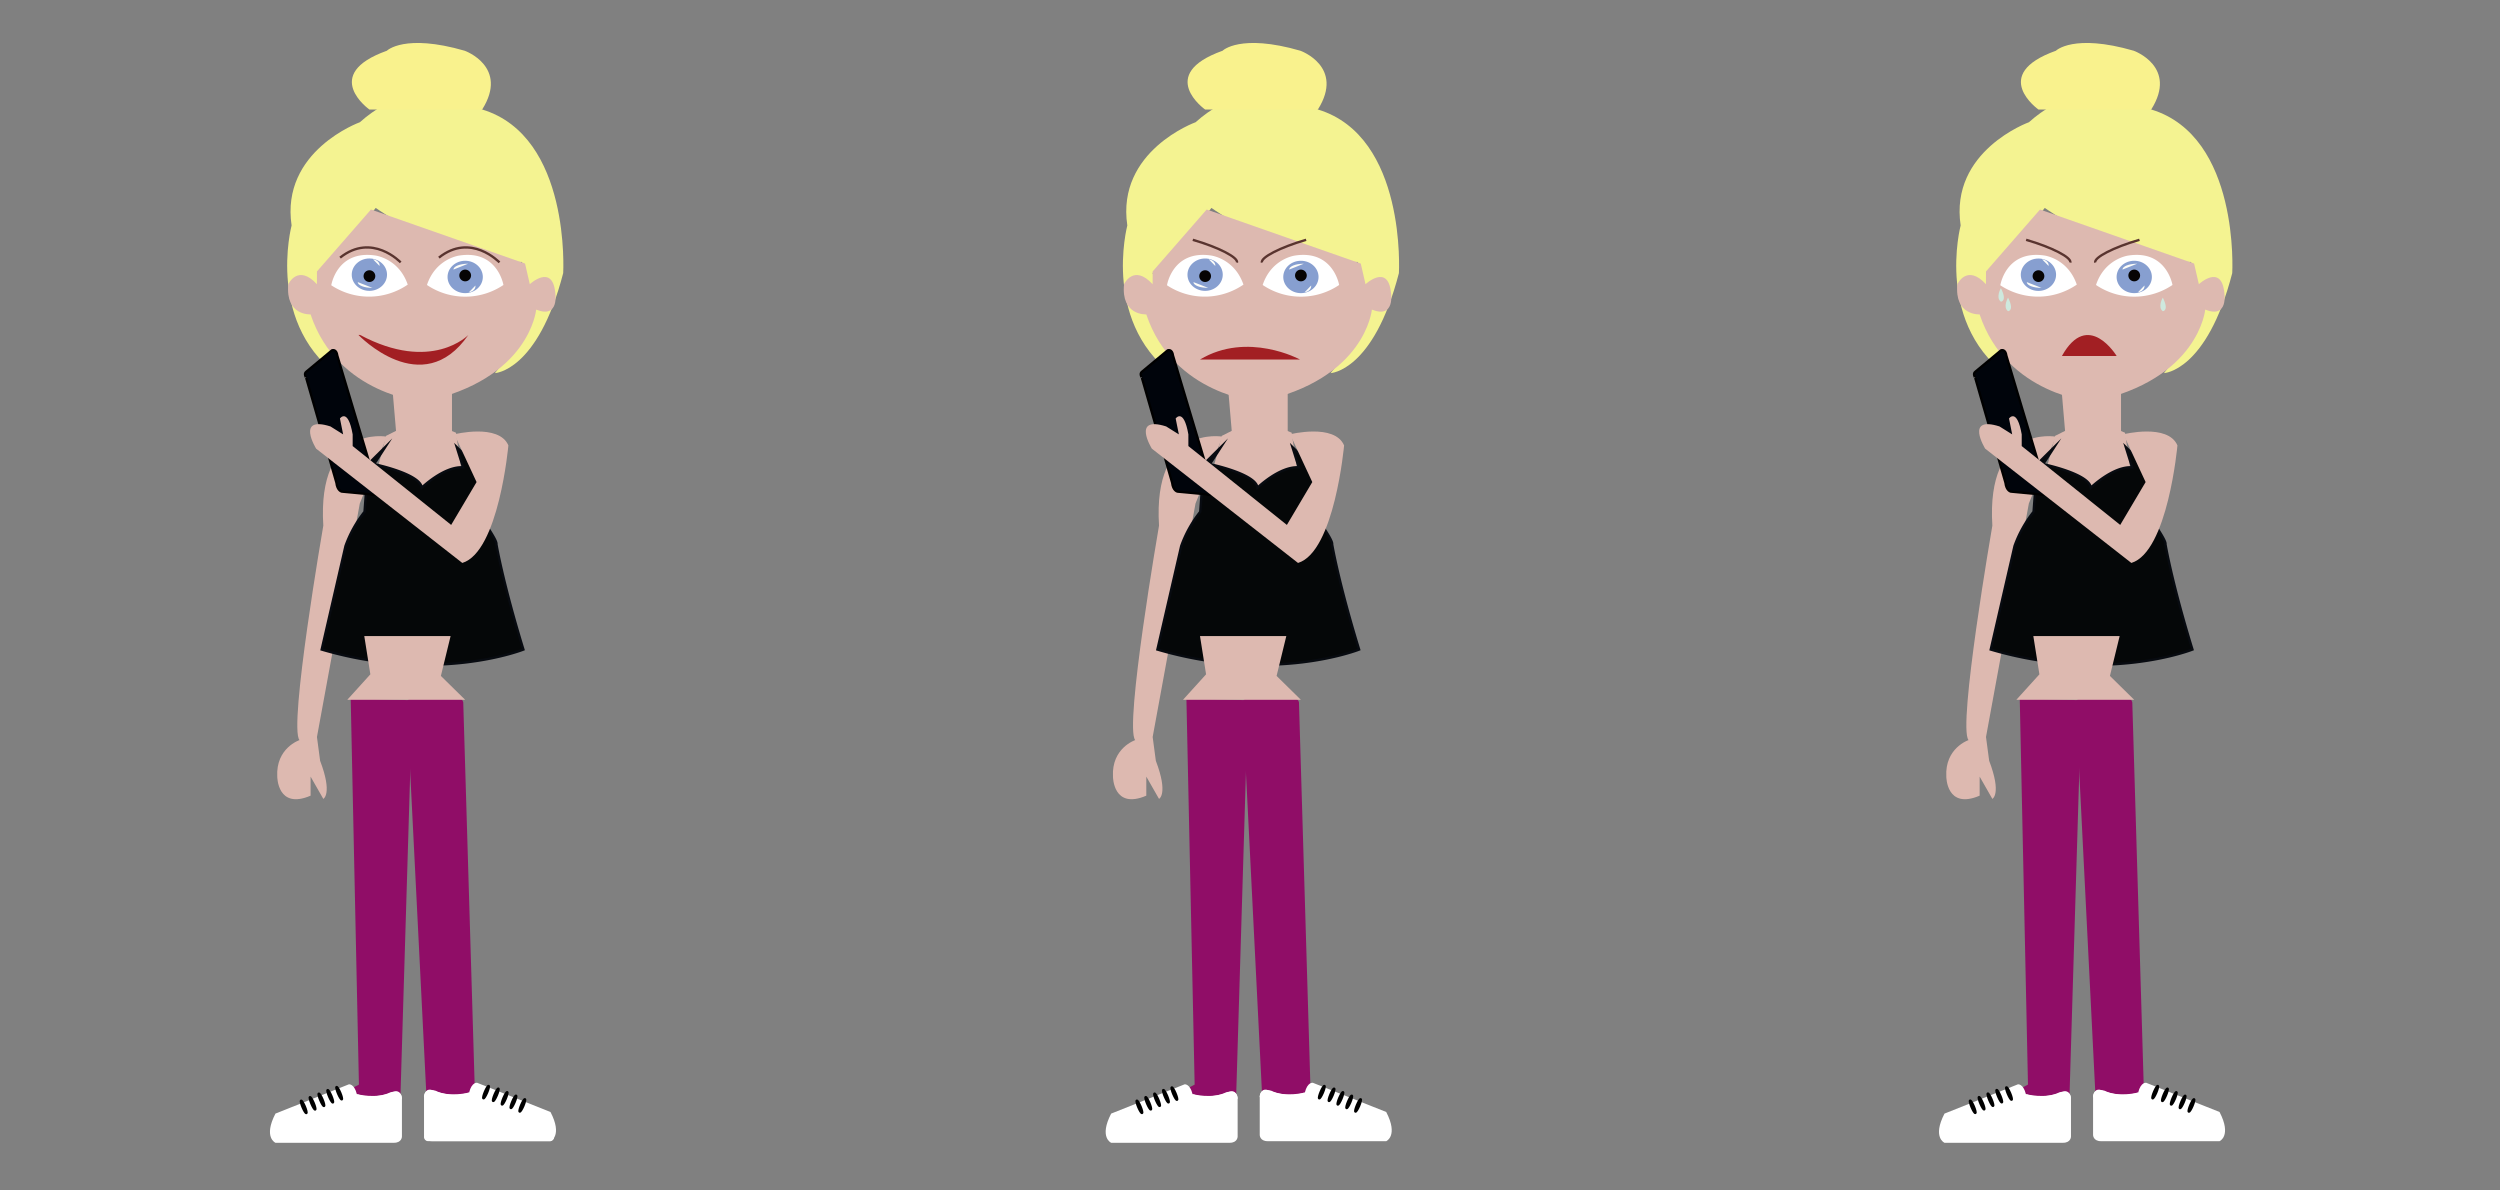 <svg xmlns="http://www.w3.org/2000/svg" width="1050" height="500" viewBox="0 0 1050 500"><rect x="0" y="0" width="1050" height="500" fill="#808080" stroke="none"/><defs><style>.cls-1{fill:#f4f391;}.cls-2{fill:#f9f28d;}.cls-3{fill:#ddb9b0;}.cls-4{fill:#050708;stroke:#080b11;}.cls-12,.cls-13,.cls-4,.cls-6{stroke-miterlimit:10;}.cls-5{fill:#900d67;}.cls-6{fill:#00040b;}.cls-13,.cls-6{stroke:#000;}.cls-13,.cls-7{fill:#fff;}.cls-8{fill:#879fd0;}.cls-9{fill:#060404;}.cls-10{fill:#fdfdf8;}.cls-11{fill:#a21f23;}.cls-12{fill:none;stroke:#59342f;}.cls-14{fill:#cee9de;}</style></defs><title>betina</title><g id="Layer_2" data-name="Layer 2"><path class="cls-1" d="M133.12,114.67s10.67-9.34,24.69-27.35c0,0,33.36,24,61.38,22.68,0,0,8.67,22.69-11.34,46.71,0,0,18-.67,28.69-42,0,0,3.33-57.38-34-68.72,0,0-25.35-18-51.38,5.34,0,0-33.36,12-28.69,43.37,0,0-11.34,42.7,22,64.72Z"/><path class="cls-2" d="M155.14,46s-20.69-14.68,7.34-24.69c0,0,7.34-7.34,32.69,0,0,0,18.68,6.67,7.34,24.69Z"/><path class="cls-3" d="M133.12,114,155.8,88l64.72,22.69,2,8.67s9.34-8.67,10.67,3.34c0,0,2,11.34-8,7.34,0,0-2.67,29.36-47.38,38.7,0,0-36-2.67-47.37-36.7,0,0-10.68.67-9.34-12.68,0,0,4-8.67,12,0Z"/><polygon class="cls-3" points="164.48 159.38 166.48 182.73 189.83 182.73 189.83 162.05 164.48 159.38"/><path class="cls-3" d="M162.48,183.4s-29.36-5.34-26.69,37.36c0,0-14.68,84.74-10,90.08,0,0-10,3.33-9.34,15.34,0,0,0,14,14,8v-8l5.34,9.35s4-2-1.34-16l-1.33-10,18-98.08Z"/><polygon class="cls-3" points="162.14 183.06 176.82 175.72 191.5 181.73 194.84 204.42 178.16 229.1 157.47 201.08 162.14 183.06"/><path class="cls-4" d="M161.81,187.75l-4.67,7.2s19.35,4,20,9.86c0,0,9.34-9.06,17.34-8.53l-2.67-8.53,8.68,8.53s5.34,5.87,0,10.93v7.73c-.92-.78,8.47,11.63,8,13.6,0,0,2.67,16,11.35,44.26,0,0-36,14.4-84.74,0l10-43.46a50.6,50.6,0,0,1,8-14.4l.67-9.06L150.47,199Z"/><path class="cls-5" d="M147.29,293.31l3.46,162.22L127,467.93s-11.11,8.09,13.85,11.66l26.93-5.74,5.43-179.75Z"/><path class="cls-5" d="M170.85,295.78l8.79,175.32a2.19,2.19,0,0,0,1.68,2.21l37.35,4.46a1.44,1.44,0,0,0,.88-.17c2.69-1.42,16.55-9.18-.14-10.12a1.59,1.59,0,0,1-.56-.14l-18.26-8.74a2.4,2.4,0,0,1-1.21-2.13l-4.8-160.93a2.14,2.14,0,0,0-1.85-2.28h-20A2.19,2.19,0,0,0,170.85,295.78Z"/><path class="cls-6" d="M128.61,156.15l10.82-9s1.87-.75,2.24,2.23l16.42,54.85s1.12,4.86-2.61,3.36l-11.94-1.12s-1.87-.37-2.24-3.73l-12.69-44S127.49,156.9,128.61,156.15Z"/><path class="cls-3" d="M190.83,182.4s18.69-4.67,22.69,4.67c0,0-4,44.7-19.35,49.37l-61.39-48s-8.67-14,6-9.34l5.34,3.34-1.34-6.67s3.34-4.67,5.34,6.67v4.91l41.37,33.12,10.67-18Z"/><polygon class="cls-3" points="153 267.16 155.55 283.22 145.85 293.93 195.38 293.93 185.17 283.89 189.25 267.16 153 267.16"/><path class="cls-7" d="M211.44,119.69s-2.47-14.83-18.53-12.36c0,0-9.89,1.24-13.59,12.36A28.71,28.71,0,0,0,211.44,119.69Z"/><ellipse class="cls-8" cx="195.38" cy="116.32" rx="7.41" ry="6.8"/><circle class="cls-9" cx="195.38" cy="115.7" r="2.47"/><path class="cls-10" d="M190.44,113.23c0-1.37,2.76-2.47,6.17-2.47"/><path class="cls-10" d="M199.68,119.92c.18,1.34-1,2.61-2.73,2.83"/><path class="cls-7" d="M139.13,119.81s2.34-14.84,18.42-12.51c0,0,9.9,1.15,13.7,12.24A28.72,28.72,0,0,1,139.13,119.81Z"/><ellipse class="cls-8" cx="155.15" cy="115.35" rx="7.41" ry="6.8" transform="translate(-0.99 1.34) rotate(-0.49)"/><circle class="cls-9" cx="155.16" cy="115.97" r="2.47"/><path class="cls-10" d="M150.24,118.48c0,1.37,2.78,2.45,6.2,2.42"/><path class="cls-10" d="M159.42,111.71c.17-1.34-1.06-2.6-2.75-2.8"/><path class="cls-11" d="M151.21,140.67h-.67s26.77,28.1,46.18,0C196.72,140.67,181.32,156.73,151.21,140.67Z"/><path class="cls-12" d="M168.27,110.21s-12-12.71-25.43-2"/><path class="cls-12" d="M209.77,110.21s-12.05-12.71-25.43-2"/><path class="cls-7" d="M200.38,454.76s-2.23-.38-3.34,4.08c0,0-8.17,2.23-14.12-.74,0,0-4.83-1.49-4.83,2.6v16s0,2.6,3.35,2.6h49.77s5.21-2.23,0-12.26Z"/><path class="cls-7" d="M197,458.84s-8.92,11.52-18.95,1.86c0,0,.37-4.46,4.09-2.6C182.18,458.1,190,461.44,197,458.84Z"/><ellipse class="cls-13" cx="219.37" cy="464.24" rx="2.81" ry="0.47" transform="translate(-293.68 484.9) rotate(-67.01)"/><ellipse class="cls-13" cx="215.65" cy="462.75" rx="2.81" ry="0.47" transform="translate(-294.57 480.57) rotate(-67.01)"/><ellipse class="cls-13" cx="211.94" cy="461.27" rx="2.81" ry="0.47" transform="translate(-295.47 476.25) rotate(-67.01)"/><ellipse class="cls-13" cx="208.22" cy="459.78" rx="2.81" ry="0.47" transform="translate(-296.36 471.92) rotate(-67.01)"/><ellipse class="cls-13" cx="204.14" cy="458.67" rx="2.81" ry="0.47" transform="translate(-297.83 467.48) rotate(-67.01)"/><rect class="cls-7" x="178.09" y="475.93" width="54.61" height="3.34" rx="1.57" ry="1.57" transform="translate(410.79 955.2) rotate(180)"/><path class="cls-7" d="M146.52,455.42s2.23-.37,3.35,4.09c0,0,8.17,2.23,14.11-.74,0,0,4.83-1.49,4.83,2.6v16s0,2.6-3.34,2.6H115.69s-5.2-2.23,0-12.26Z"/><path class="cls-7" d="M149.87,459.51s8.91,11.52,18.94,1.86c0,0-.37-4.46-4.08-2.6C164.73,458.77,156.93,462.11,149.87,459.51Z"/><ellipse class="cls-13" cx="127.54" cy="464.91" rx="0.47" ry="2.81" transform="translate(-171.43 86.72) rotate(-22.99)"/><ellipse class="cls-13" cx="131.25" cy="463.42" rx="0.47" ry="2.81" transform="translate(-170.55 88.05) rotate(-22.99)"/><ellipse class="cls-13" cx="134.97" cy="461.94" rx="0.47" ry="2.81" transform="translate(-169.68 89.39) rotate(-22.99)"/><ellipse class="cls-13" cx="138.68" cy="460.45" rx="0.47" ry="2.81" transform="translate(-168.8 90.72) rotate(-22.99)"/><ellipse class="cls-13" cx="142.77" cy="459.34" rx="0.47" ry="2.81" transform="matrix(0.92, -0.39, 0.39, 0.92, -168.04, 92.23)"/><path class="cls-1" d="M484.12,114.67s10.67-9.34,24.69-27.35c0,0,33.36,24,61.38,22.68,0,0,8.67,22.69-11.34,46.71,0,0,18-.67,28.69-42,0,0,3.33-57.38-34-68.72,0,0-25.35-18-51.38,5.34,0,0-33.36,12-28.69,43.37,0,0-11.34,42.7,22,64.72Z"/><path class="cls-2" d="M506.14,46s-20.69-14.68,7.34-24.69c0,0,7.34-7.34,32.69,0,0,0,18.68,6.67,7.34,24.69Z"/><path class="cls-3" d="M484.12,114,506.8,88l64.72,22.69,2,8.67s9.34-8.67,10.67,3.34c0,0,2,11.34-8,7.34,0,0-2.67,29.36-47.38,38.7,0,0-36-2.67-47.37-36.7,0,0-10.68.67-9.34-12.68,0,0,4-8.67,12,0Z"/><polygon class="cls-3" points="515.48 159.38 517.48 182.73 540.83 182.73 540.83 162.05 515.48 159.38"/><path class="cls-3" d="M513.48,183.4s-29.36-5.34-26.69,37.36c0,0-14.68,84.74-10,90.08,0,0-10,3.33-9.34,15.34,0,0,0,14,14,8v-8l5.34,9.35s4-2-1.34-16l-1.33-10,18-98.08Z"/><polygon class="cls-3" points="513.14 183.06 527.82 175.72 542.5 181.73 545.84 204.42 529.16 229.1 508.47 201.08 513.14 183.06"/><path class="cls-4" d="M512.81,187.75l-4.67,7.2s19.35,4,20,9.86c0,0,9.34-9.06,17.34-8.53l-2.67-8.53,8.68,8.53s5.34,5.87,0,10.93v7.73c-.92-.78,8.47,11.63,8,13.6,0,0,2.67,16,11.35,44.26,0,0-36,14.4-84.74,0l10-43.46a50.6,50.6,0,0,1,8-14.4l.67-9.06L501.47,199Z"/><path class="cls-5" d="M498.29,293.31l3.46,162.22L478,467.93s-11.11,8.09,13.85,11.66l26.93-5.74,5.43-179.75Z"/><path class="cls-5" d="M521.85,295.78l8.79,175.32a2.19,2.19,0,0,0,1.68,2.21l37.35,4.46a1.44,1.44,0,0,0,.88-.17c2.69-1.42,16.55-9.18-.14-10.12a1.59,1.59,0,0,1-.56-.14l-18.26-8.74a2.4,2.4,0,0,1-1.21-2.13l-4.8-160.93a2.14,2.14,0,0,0-1.85-2.28h-20A2.19,2.19,0,0,0,521.85,295.78Z"/><path class="cls-6" d="M479.61,156.15l10.82-9s1.87-.75,2.24,2.23l16.42,54.85s1.12,4.86-2.61,3.36l-11.94-1.12s-1.87-.37-2.24-3.73l-12.69-44S478.49,156.9,479.61,156.15Z"/><path class="cls-3" d="M541.83,182.4s18.69-4.67,22.69,4.67c0,0-4,44.7-19.35,49.37l-61.39-48s-8.67-14,6-9.34l5.34,3.34-1.34-6.67s3.34-4.67,5.34,6.67v4.91l41.37,33.12,10.67-18Z"/><polygon class="cls-3" points="504 267.16 506.55 283.22 496.85 293.93 546.38 293.93 536.17 283.89 540.25 267.16 504 267.16"/><path class="cls-7" d="M562.44,119.69s-2.47-14.83-18.53-12.36c0,0-9.89,1.24-13.59,12.36A28.71,28.71,0,0,0,562.44,119.69Z"/><ellipse class="cls-8" cx="546.38" cy="116.32" rx="7.41" ry="6.8"/><circle class="cls-9" cx="546.38" cy="115.7" r="2.47"/><path class="cls-10" d="M541.44,113.23c0-1.37,2.76-2.47,6.17-2.47"/><path class="cls-10" d="M550.68,119.92c.18,1.34-1,2.61-2.73,2.83"/><path class="cls-7" d="M490.13,119.81s2.34-14.84,18.42-12.51c0,0,9.9,1.15,13.7,12.24A28.72,28.72,0,0,1,490.13,119.81Z"/><ellipse class="cls-8" cx="506.15" cy="115.35" rx="7.41" ry="6.8" transform="translate(-0.97 4.35) rotate(-0.49)"/><circle class="cls-9" cx="506.16" cy="115.97" r="2.47"/><path class="cls-10" d="M501.24,118.48c0,1.37,2.78,2.45,6.2,2.42"/><path class="cls-10" d="M510.42,111.71c.17-1.34-1.06-2.6-2.75-2.8"/><path class="cls-7" d="M551.38,454.76s-2.23-.38-3.34,4.08c0,0-8.17,2.23-14.12-.74,0,0-4.83-1.49-4.83,2.6v16s0,2.6,3.35,2.6h49.77s5.21-2.23,0-12.26Z"/><path class="cls-7" d="M548,458.84s-8.92,11.52-18.95,1.86c0,0,.37-4.46,4.09-2.6C533.18,458.1,541,461.44,548,458.84Z"/><ellipse class="cls-13" cx="570.37" cy="464.24" rx="2.81" ry="0.47" transform="translate(-79.75 808.03) rotate(-67.01)"/><ellipse class="cls-13" cx="566.65" cy="462.75" rx="2.81" ry="0.47" transform="translate(-80.64 803.7) rotate(-67.01)"/><ellipse class="cls-13" cx="562.94" cy="461.27" rx="2.81" ry="0.47" transform="translate(-81.54 799.38) rotate(-67.01)"/><ellipse class="cls-13" cx="559.22" cy="459.78" rx="2.81" ry="0.47" transform="translate(-82.43 795.05) rotate(-67.01)"/><ellipse class="cls-13" cx="555.14" cy="458.67" rx="2.81" ry="0.47" transform="translate(-83.9 790.61) rotate(-67.01)"/><path class="cls-7" d="M497.52,455.42s2.23-.37,3.35,4.09c0,0,8.17,2.23,14.11-.74,0,0,4.83-1.49,4.83,2.6v16s0,2.6-3.34,2.6H466.69s-5.2-2.23,0-12.26Z"/><path class="cls-7" d="M500.87,459.51s8.91,11.52,18.94,1.86c0,0-.37-4.46-4.08-2.6C515.73,458.77,507.93,462.11,500.87,459.51Z"/><ellipse class="cls-13" cx="478.54" cy="464.91" rx="0.47" ry="2.81" transform="translate(-143.56 223.79) rotate(-22.99)"/><ellipse class="cls-13" cx="482.25" cy="463.42" rx="0.47" ry="2.81" transform="translate(-142.68 225.12) rotate(-22.99)"/><ellipse class="cls-13" cx="485.97" cy="461.94" rx="0.47" ry="2.81" transform="translate(-141.81 226.46) rotate(-22.99)"/><ellipse class="cls-13" cx="489.68" cy="460.45" rx="0.47" ry="2.81" transform="translate(-140.93 227.79) rotate(-22.99)"/><ellipse class="cls-13" cx="493.77" cy="459.34" rx="0.47" ry="2.81" transform="matrix(0.92, -0.39, 0.39, 0.92, -140.17, 229.3)"/><path class="cls-12" d="M519.53,110.28c.62-2.12-7.68-6.4-18.56-9.56"/><path class="cls-12" d="M530,110.28c-.62-2.12,7.69-6.4,18.57-9.56"/><path class="cls-11" d="M504,151h42S524,139,504,151Z"/><path class="cls-1" d="M834.12,114.67s10.67-9.34,24.69-27.35c0,0,33.36,24,61.38,22.68,0,0,8.67,22.69-11.34,46.71,0,0,18-.67,28.69-42,0,0,3.33-57.38-34-68.72,0,0-25.35-18-51.38,5.34,0,0-33.36,12-28.69,43.37,0,0-11.34,42.7,22,64.72Z"/><path class="cls-2" d="M856.14,46s-20.69-14.68,7.34-24.69c0,0,7.34-7.34,32.69,0,0,0,18.68,6.67,7.34,24.69Z"/><path class="cls-3" d="M834.12,114,856.8,88l64.72,22.69,2,8.67s9.34-8.67,10.67,3.34c0,0,2,11.34-8,7.34,0,0-2.67,29.36-47.38,38.7,0,0-36-2.67-47.37-36.7,0,0-10.68.67-9.34-12.68,0,0,4-8.67,12,0Z"/><polygon class="cls-3" points="865.48 159.38 867.48 182.73 890.83 182.73 890.83 162.05 865.48 159.38"/><path class="cls-3" d="M863.48,183.4s-29.36-5.34-26.69,37.36c0,0-14.68,84.74-10,90.08,0,0-10,3.33-9.34,15.34,0,0,0,14,14,8v-8l5.34,9.35s4-2-1.34-16l-1.33-10,18-98.08Z"/><polygon class="cls-3" points="863.14 183.06 877.82 175.72 892.5 181.73 895.84 204.42 879.16 229.1 858.47 201.08 863.14 183.06"/><path class="cls-4" d="M862.81,187.75l-4.67,7.2s19.35,4,20,9.86c0,0,9.34-9.06,17.34-8.53l-2.67-8.53,8.68,8.53s5.34,5.87,0,10.93v7.73c-.92-.78,8.47,11.63,8,13.6,0,0,2.67,16,11.35,44.26,0,0-36,14.4-84.74,0l10-43.46a50.6,50.6,0,0,1,8-14.4l.67-9.06L851.47,199Z"/><path class="cls-5" d="M848.29,293.31l3.46,162.22L828,467.93s-11.11,8.09,13.85,11.66l26.93-5.74,5.43-179.75Z"/><path class="cls-5" d="M871.85,295.78l8.79,175.32a2.19,2.19,0,0,0,1.68,2.21l37.35,4.46a1.44,1.44,0,0,0,.88-.17c2.69-1.42,16.55-9.18-.14-10.12a1.59,1.59,0,0,1-.56-.14l-18.26-8.74a2.4,2.4,0,0,1-1.21-2.13l-4.8-160.93a2.14,2.14,0,0,0-1.85-2.28h-20A2.19,2.19,0,0,0,871.85,295.78Z"/><path class="cls-6" d="M829.61,156.15l10.82-9s1.87-.75,2.24,2.23l16.42,54.85s1.12,4.86-2.61,3.36l-11.94-1.12s-1.87-.37-2.24-3.73l-12.69-44S828.49,156.9,829.61,156.15Z"/><path class="cls-3" d="M891.83,182.4s18.69-4.67,22.69,4.67c0,0-4,44.7-19.35,49.37l-61.39-48s-8.67-14,6-9.34l5.34,3.34-1.34-6.67s3.34-4.67,5.34,6.67v4.91l41.37,33.12,10.67-18Z"/><polygon class="cls-3" points="854 267.16 856.55 283.22 846.85 293.93 896.38 293.93 886.17 283.89 890.25 267.16 854 267.16"/><path class="cls-7" d="M912.44,119.69s-2.47-14.83-18.53-12.36c0,0-9.89,1.24-13.59,12.36A28.71,28.71,0,0,0,912.44,119.69Z"/><ellipse class="cls-8" cx="896.38" cy="116.32" rx="7.41" ry="6.8"/><circle class="cls-9" cx="896.38" cy="115.7" r="2.47"/><path class="cls-10" d="M891.44,113.23c0-1.37,2.76-2.47,6.17-2.47"/><path class="cls-10" d="M900.68,119.92c.18,1.34-1,2.61-2.73,2.83"/><path class="cls-7" d="M840.13,119.81s2.34-14.84,18.42-12.51c0,0,9.9,1.15,13.7,12.24A28.72,28.72,0,0,1,840.13,119.81Z"/><ellipse class="cls-8" cx="856.15" cy="115.35" rx="7.41" ry="6.8" transform="translate(-0.96 7.36) rotate(-0.49)"/><circle class="cls-9" cx="856.16" cy="115.97" r="2.47"/><path class="cls-10" d="M851.24,118.48c0,1.37,2.78,2.45,6.2,2.42"/><path class="cls-10" d="M860.42,111.71c.17-1.34-1.06-2.6-2.75-2.8"/><path class="cls-7" d="M901.38,454.76s-2.23-.38-3.34,4.08c0,0-8.17,2.23-14.12-.74,0,0-4.83-1.49-4.83,2.6v16s0,2.6,3.35,2.6h49.77s5.21-2.23,0-12.26Z"/><path class="cls-7" d="M898,458.84s-8.92,11.52-18.95,1.86c0,0,.37-4.46,4.09-2.6C883.18,458.1,891,461.44,898,458.84Z"/><ellipse class="cls-13" cx="920.37" cy="464.24" rx="2.81" ry="0.47" transform="translate(133.57 1130.24) rotate(-67.01)"/><ellipse class="cls-13" cx="916.65" cy="462.75" rx="2.81" ry="0.47" transform="translate(132.68 1125.91) rotate(-67.01)"/><ellipse class="cls-13" cx="912.94" cy="461.27" rx="2.81" ry="0.47" transform="translate(131.78 1121.59) rotate(-67.01)"/><ellipse class="cls-13" cx="909.22" cy="459.78" rx="2.81" ry="0.47" transform="translate(130.89 1117.26) rotate(-67.01)"/><ellipse class="cls-13" cx="905.14" cy="458.67" rx="2.81" ry="0.47" transform="translate(129.42 1112.82) rotate(-67.01)"/><path class="cls-7" d="M847.52,455.42s2.23-.37,3.35,4.09c0,0,8.17,2.23,14.11-.74,0,0,4.83-1.49,4.83,2.6v16s0,2.6-3.34,2.6H816.69s-5.2-2.23,0-12.26Z"/><path class="cls-7" d="M850.87,459.51s8.91,11.52,18.94,1.86c0,0-.37-4.46-4.08-2.6C865.73,458.77,857.93,462.11,850.87,459.51Z"/><ellipse class="cls-13" cx="828.54" cy="464.91" rx="0.47" ry="2.81" transform="translate(-115.77 360.47) rotate(-22.99)"/><ellipse class="cls-13" cx="832.25" cy="463.42" rx="0.47" ry="2.81" transform="translate(-114.89 361.8) rotate(-22.99)"/><ellipse class="cls-13" cx="835.97" cy="461.94" rx="0.47" ry="2.81" transform="translate(-114.01 363.14) rotate(-22.99)"/><ellipse class="cls-13" cx="839.68" cy="460.45" rx="0.47" ry="2.81" transform="translate(-113.14 364.47) rotate(-22.99)"/><ellipse class="cls-13" cx="843.77" cy="459.34" rx="0.47" ry="2.81" transform="translate(-112.38 365.98) rotate(-22.99)"/><path class="cls-12" d="M869.53,110.28c.62-2.12-7.68-6.4-18.56-9.56"/><path class="cls-12" d="M880,110.28c-.62-2.12,7.69-6.4,18.57-9.56"/><path class="cls-11" d="M866,149.52h23S877,129.71,866,149.52Z"/><path class="cls-14" d="M840.38,121s-2.33,4,0,5.71C840.38,126.71,843.18,126.59,840.38,121Z"/><path class="cls-14" d="M843.38,125s-2.33,4,0,5.71C843.38,130.71,846.18,130.59,843.38,125Z"/><path class="cls-14" d="M908.38,125s-2.33,4,0,5.71C908.38,130.71,911.18,130.59,908.38,125Z"/></g></svg>
